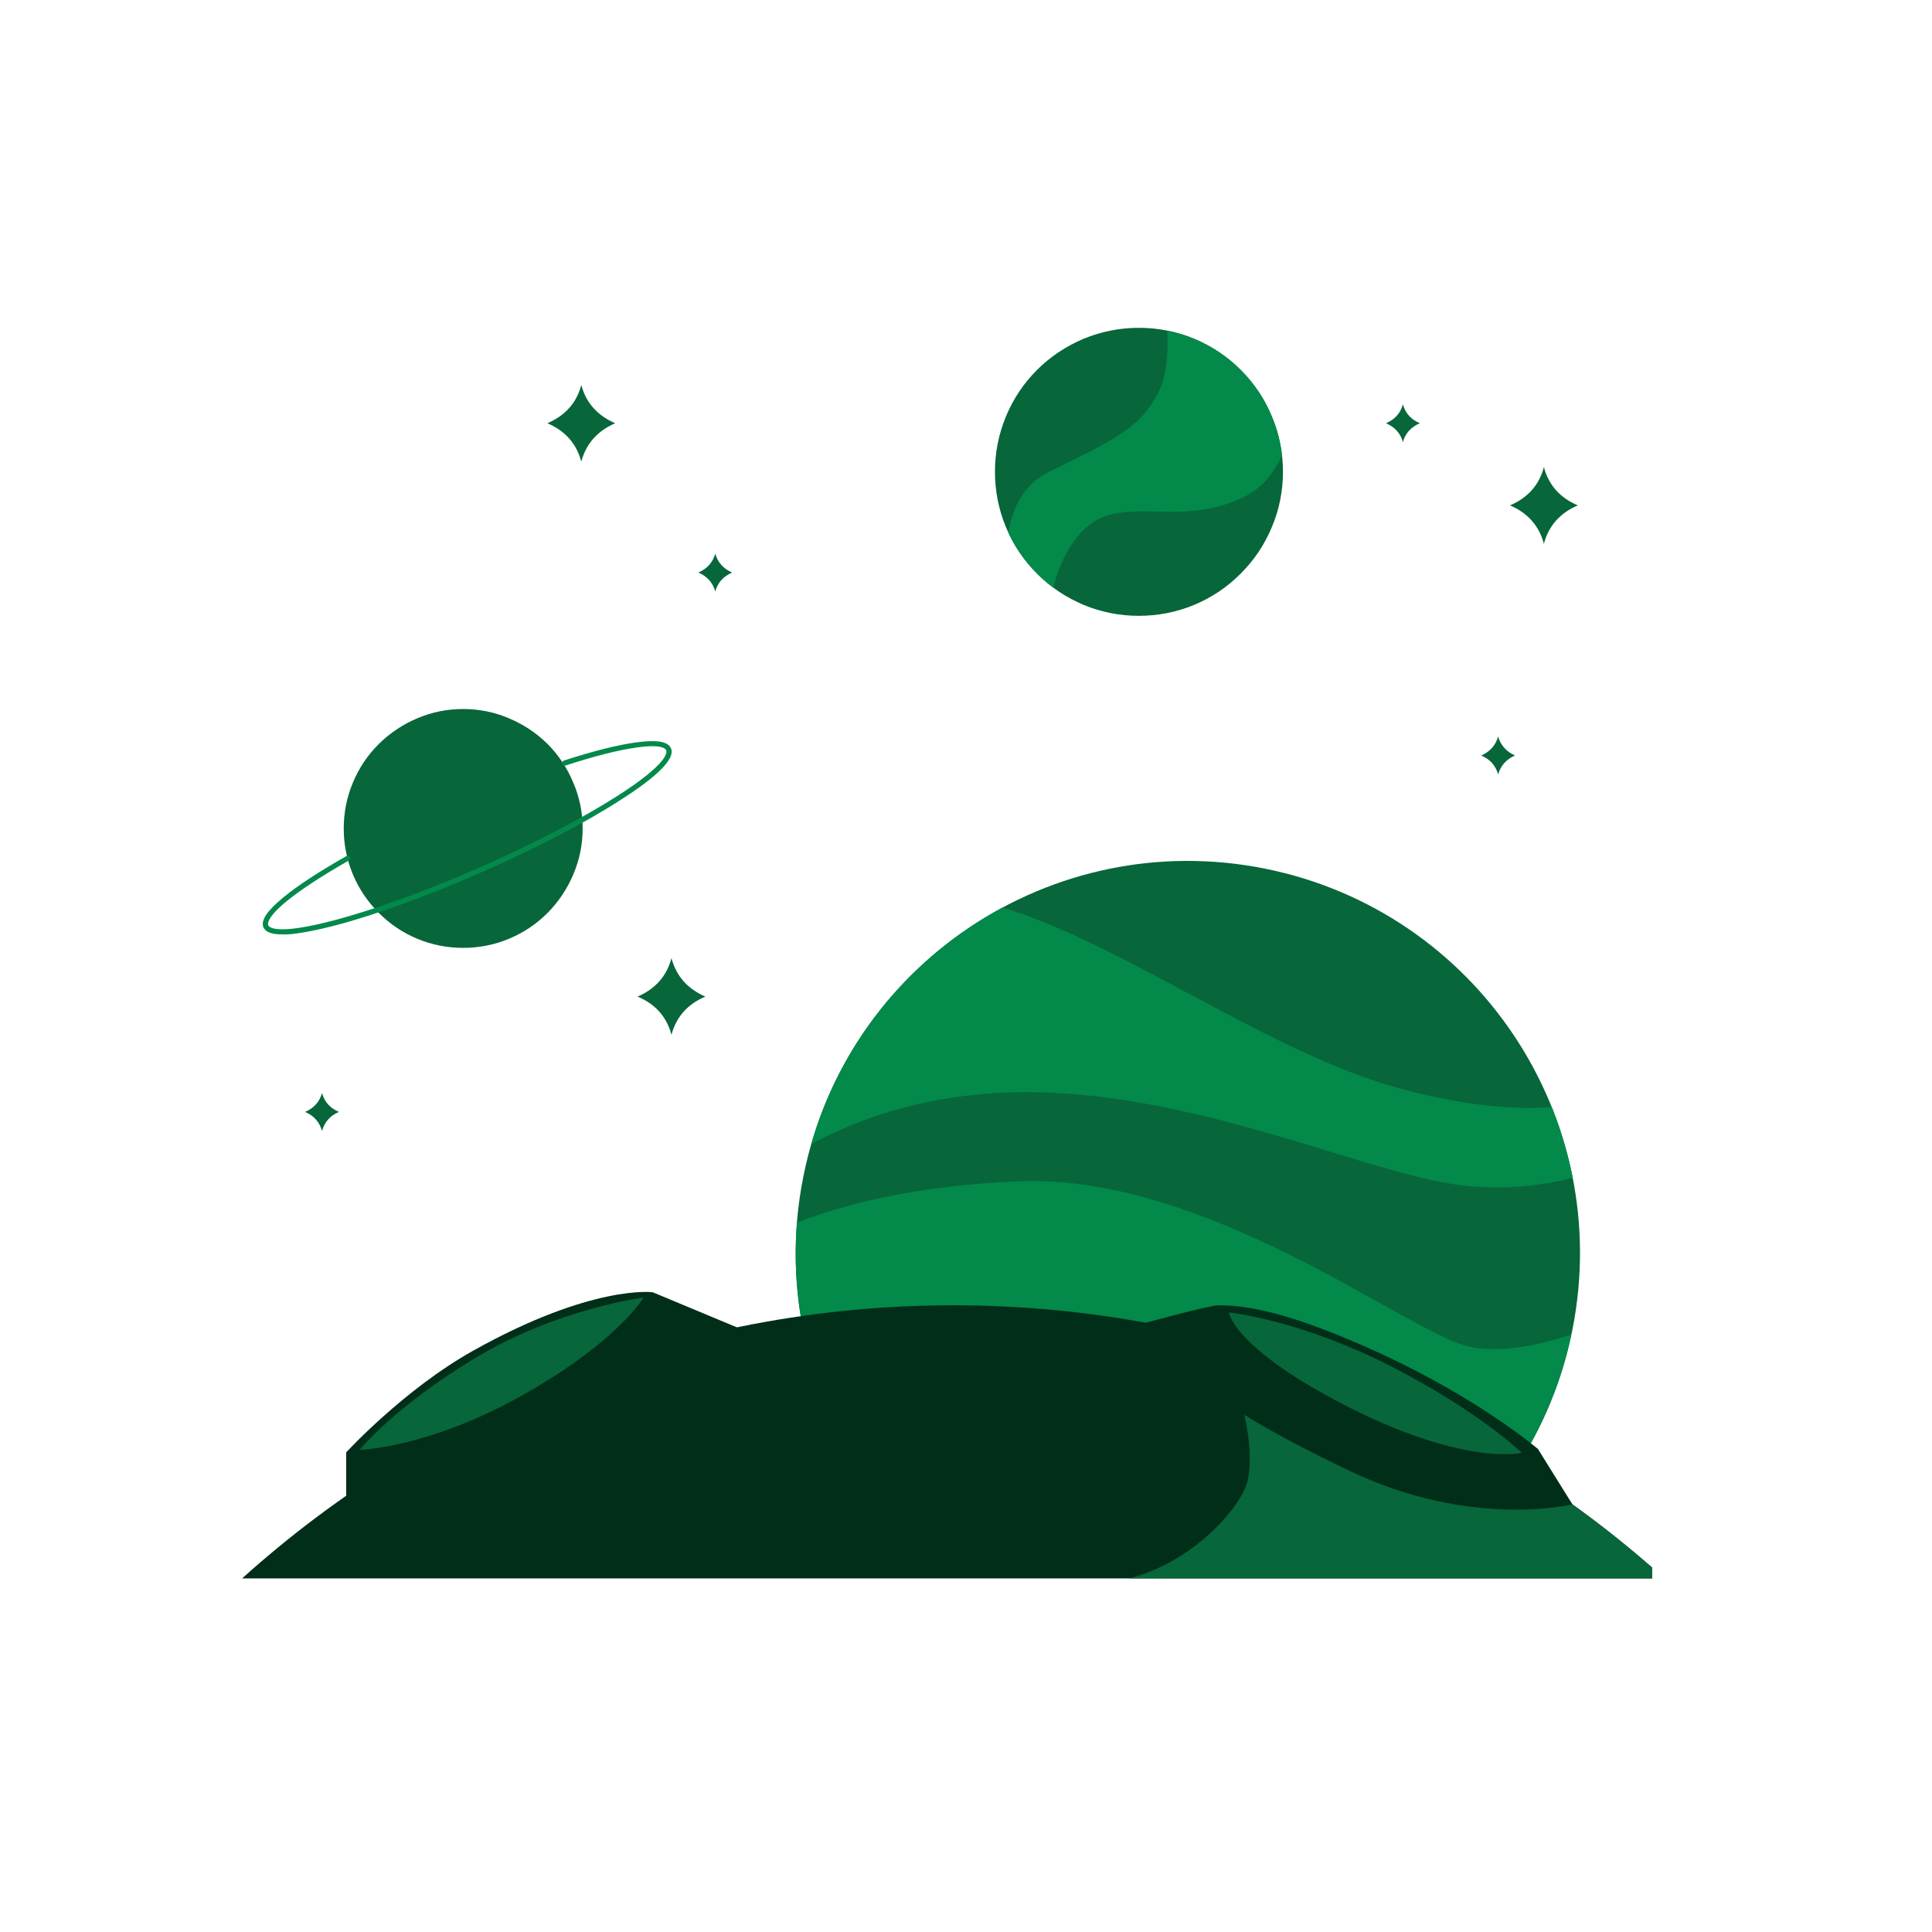 <svg xmlns="http://www.w3.org/2000/svg" xmlns:xlink="http://www.w3.org/1999/xlink" width="50" zoomAndPan="magnify" viewBox="0 0 37.5 37.5" height="50" preserveAspectRatio="xMidYMid meet" version="1.0"><defs><clipPath id="266af5b871"><path d="M 19 6.363 L 25 6.363 L 25 12 L 19 12 Z M 19 6.363 " clip-rule="nonzero"/></clipPath><clipPath id="667ef33d01"><path d="M 4.688 25 L 32.07 25 L 32.07 30.785 L 4.688 30.785 Z M 4.688 25 " clip-rule="nonzero"/></clipPath><clipPath id="e9007c85cb"><path d="M 21 25 L 32.07 25 L 32.07 30.785 L 21 30.785 Z M 21 25 " clip-rule="nonzero"/></clipPath></defs><path fill="#07663a" d="M 29.219 28.789 C 29.844 27.93 30.297 26.922 30.52 25.812 C 31.34 21.691 28.668 17.684 24.547 16.859 C 20.426 16.035 16.418 18.711 15.594 22.832 C 15.371 23.941 15.402 25.043 15.648 26.078 Z M 29.219 28.789 " fill-opacity="1" fill-rule="nonzero"/><path fill="#03894a" d="M 30.121 21.488 C 29.441 21.539 28.477 21.48 27.18 21.129 C 24.637 20.441 21.844 18.34 19.461 17.613 C 17.703 18.559 16.328 20.18 15.746 22.207 C 16.598 21.746 17.805 21.301 19.363 21.215 C 22.84 21.02 26.332 22.73 28.305 23 C 29.148 23.113 29.918 23.016 30.527 22.863 C 30.434 22.391 30.297 21.934 30.121 21.488 Z M 30.121 21.488 " fill-opacity="1" fill-rule="nonzero"/><path fill="#03894a" d="M 28.492 26.133 C 27.281 25.836 23.418 22.77 19.75 22.93 C 17.699 23.016 16.301 23.406 15.469 23.73 C 15.406 24.535 15.469 25.324 15.648 26.078 L 29.219 28.789 C 29.828 27.953 30.273 26.977 30.5 25.906 C 29.859 26.113 29.082 26.277 28.492 26.133 Z M 28.492 26.133 " fill-opacity="1" fill-rule="nonzero"/><path fill="#07663a" d="M 13.883 10.746 L 13.883 10.742 L 13.883 10.746 C 13.836 10.914 13.727 11.039 13.555 11.113 C 13.727 11.188 13.836 11.309 13.883 11.48 L 13.883 11.484 C 13.883 11.484 13.883 11.484 13.883 11.48 C 13.883 11.484 13.883 11.484 13.883 11.484 L 13.883 11.48 C 13.93 11.309 14.039 11.188 14.211 11.113 C 14.039 11.039 13.93 10.914 13.883 10.746 Z M 13.883 10.746 " fill-opacity="1" fill-rule="nonzero"/><path fill="#07663a" d="M 27.23 7.848 L 27.23 7.844 L 27.23 7.848 C 27.184 8.02 27.074 8.141 26.902 8.215 C 27.074 8.289 27.184 8.41 27.23 8.582 L 27.23 8.586 L 27.23 8.582 C 27.277 8.41 27.387 8.289 27.559 8.215 C 27.387 8.141 27.277 8.02 27.23 7.848 Z M 27.23 7.848 " fill-opacity="1" fill-rule="nonzero"/><path fill="#07663a" d="M 29.078 14.297 L 29.078 14.293 L 29.078 14.297 C 29.031 14.465 28.922 14.59 28.75 14.664 C 28.922 14.738 29.031 14.859 29.078 15.031 L 29.078 15.035 C 29.078 15.035 29.078 15.035 29.078 15.031 C 29.078 15.035 29.078 15.035 29.078 15.035 L 29.078 15.031 C 29.129 14.859 29.238 14.738 29.406 14.664 C 29.238 14.59 29.129 14.465 29.078 14.297 Z M 29.078 14.297 " fill-opacity="1" fill-rule="nonzero"/><path fill="#07663a" d="M 6.25 21.215 L 6.25 21.211 C 6.25 21.211 6.25 21.215 6.25 21.215 C 6.25 21.215 6.25 21.211 6.25 21.211 L 6.25 21.215 C 6.203 21.387 6.094 21.508 5.922 21.582 C 6.094 21.656 6.203 21.781 6.25 21.953 L 6.25 21.957 C 6.25 21.953 6.25 21.953 6.25 21.953 C 6.25 21.953 6.25 21.953 6.25 21.957 L 6.25 21.953 C 6.297 21.781 6.406 21.656 6.578 21.582 C 6.406 21.508 6.297 21.387 6.25 21.215 Z M 6.25 21.215 " fill-opacity="1" fill-rule="nonzero"/><path fill="#07663a" d="M 29.969 9.074 L 29.969 9.066 C 29.969 9.066 29.965 9.07 29.965 9.07 C 29.965 9.07 29.965 9.066 29.965 9.066 L 29.965 9.074 C 29.871 9.418 29.652 9.664 29.309 9.809 C 29.652 9.957 29.871 10.203 29.965 10.547 L 29.965 10.555 C 29.965 10.551 29.965 10.551 29.965 10.551 C 29.965 10.551 29.969 10.551 29.969 10.555 L 29.969 10.547 C 30.062 10.203 30.281 9.957 30.625 9.809 C 30.281 9.664 30.062 9.418 29.969 9.074 Z M 29.969 9.074 " fill-opacity="1" fill-rule="nonzero"/><path fill="#07663a" d="M 13.035 18.605 L 13.035 18.598 C 13.035 18.602 13.035 18.602 13.035 18.602 C 13.035 18.602 13.031 18.602 13.031 18.598 L 13.031 18.605 C 12.938 18.949 12.719 19.195 12.375 19.344 C 12.719 19.488 12.938 19.734 13.031 20.078 L 13.031 20.086 C 13.031 20.086 13.035 20.082 13.035 20.082 C 13.035 20.082 13.035 20.086 13.035 20.086 L 13.035 20.078 C 13.129 19.734 13.348 19.488 13.691 19.344 C 13.348 19.195 13.129 18.949 13.035 18.605 Z M 13.035 18.605 " fill-opacity="1" fill-rule="nonzero"/><path fill="#07663a" d="M 11.285 7.48 L 11.285 7.473 C 11.285 7.473 11.285 7.473 11.285 7.477 C 11.281 7.473 11.281 7.473 11.281 7.473 L 11.281 7.48 C 11.188 7.824 10.969 8.066 10.625 8.215 C 10.969 8.363 11.188 8.609 11.281 8.953 L 11.281 8.957 C 11.281 8.957 11.281 8.957 11.285 8.953 C 11.285 8.957 11.285 8.957 11.285 8.957 L 11.285 8.953 C 11.379 8.609 11.598 8.363 11.941 8.215 C 11.598 8.066 11.379 7.824 11.285 7.48 Z M 11.285 7.48 " fill-opacity="1" fill-rule="nonzero"/><g clip-path="url(#266af5b871)"><path fill="#07663a" d="M 24.902 9.156 C 24.902 9.527 24.832 9.887 24.688 10.227 C 24.547 10.57 24.344 10.871 24.082 11.133 C 23.82 11.398 23.52 11.598 23.176 11.742 C 22.832 11.883 22.477 11.953 22.105 11.953 C 21.734 11.953 21.379 11.883 21.035 11.742 C 20.695 11.598 20.391 11.398 20.129 11.133 C 19.867 10.871 19.664 10.57 19.523 10.227 C 19.383 9.887 19.312 9.527 19.312 9.156 C 19.312 8.789 19.383 8.43 19.523 8.09 C 19.664 7.746 19.867 7.441 20.129 7.18 C 20.391 6.918 20.695 6.719 21.035 6.574 C 21.379 6.434 21.734 6.363 22.105 6.363 C 22.477 6.363 22.832 6.434 23.176 6.574 C 23.52 6.719 23.82 6.918 24.082 7.18 C 24.344 7.441 24.547 7.746 24.688 8.09 C 24.832 8.43 24.902 8.789 24.902 9.156 Z M 24.902 9.156 " fill-opacity="1" fill-rule="nonzero"/><path fill="#03894a" d="M 22.656 6.418 C 22.676 6.836 22.645 7.273 22.504 7.57 C 22.156 8.309 21.609 8.543 20.363 9.156 C 19.852 9.41 19.645 9.879 19.574 10.344 C 19.773 10.766 20.074 11.133 20.445 11.406 C 20.531 11.055 20.691 10.664 20.984 10.336 C 21.727 9.52 22.855 10.297 24.164 9.637 C 24.512 9.461 24.738 9.168 24.883 8.836 C 24.746 7.629 23.836 6.652 22.656 6.418 Z M 22.656 6.418 " fill-opacity="1" fill-rule="nonzero"/></g><path fill="#07663a" d="M 11.309 16.082 C 11.309 16.387 11.25 16.684 11.129 16.969 C 11.012 17.25 10.844 17.5 10.629 17.719 C 10.41 17.938 10.16 18.105 9.875 18.223 C 9.594 18.34 9.297 18.398 8.988 18.398 C 8.684 18.398 8.387 18.34 8.102 18.223 C 7.82 18.105 7.57 17.938 7.352 17.719 C 7.133 17.5 6.965 17.25 6.848 16.969 C 6.73 16.684 6.672 16.387 6.672 16.082 C 6.672 15.773 6.73 15.477 6.848 15.195 C 6.965 14.91 7.133 14.66 7.352 14.441 C 7.57 14.227 7.82 14.059 8.102 13.941 C 8.387 13.82 8.684 13.762 8.988 13.762 C 9.297 13.762 9.594 13.82 9.875 13.941 C 10.16 14.059 10.41 14.227 10.629 14.441 C 10.844 14.66 11.012 14.91 11.129 15.195 C 11.25 15.477 11.309 15.773 11.309 16.082 Z M 11.309 16.082 " fill-opacity="1" fill-rule="nonzero"/><path fill="#03894a" d="M 5.48 18.137 C 5.277 18.137 5.156 18.094 5.113 18 C 5.059 17.867 5.18 17.68 5.496 17.422 C 5.773 17.191 6.199 16.914 6.723 16.617 C 6.746 16.605 6.777 16.613 6.789 16.637 C 6.805 16.66 6.793 16.691 6.77 16.703 C 6.254 16.996 5.832 17.273 5.559 17.496 C 5.18 17.809 5.195 17.93 5.207 17.961 C 5.223 17.996 5.359 18.16 6.484 17.863 C 7.273 17.656 8.277 17.289 9.32 16.832 C 10.363 16.375 11.312 15.879 11.996 15.441 C 12.977 14.812 12.949 14.598 12.93 14.562 C 12.918 14.531 12.84 14.441 12.363 14.508 C 12.016 14.555 11.535 14.676 10.977 14.859 C 10.953 14.867 10.922 14.852 10.914 14.824 C 10.906 14.801 10.922 14.77 10.945 14.762 C 11.512 14.578 11.996 14.457 12.348 14.41 C 12.746 14.355 12.965 14.391 13.023 14.523 C 13.07 14.629 13 14.77 12.812 14.953 C 12.645 15.117 12.387 15.309 12.051 15.523 C 11.363 15.969 10.406 16.465 9.359 16.926 C 8.316 17.383 7.301 17.754 6.512 17.961 C 6.125 18.062 5.809 18.121 5.578 18.137 C 5.543 18.137 5.512 18.137 5.48 18.137 Z M 5.48 18.137 " fill-opacity="1" fill-rule="nonzero"/><g clip-path="url(#667ef33d01)"><path fill="#012e19" d="M 32.305 30.637 C 28.648 27.344 23.809 25.336 18.5 25.336 C 13.191 25.336 8.355 27.344 4.699 30.637 " fill-opacity="1" fill-rule="nonzero"/></g><g clip-path="url(#e9007c85cb)"><path fill="#07663a" d="M 21.922 30.637 L 32.305 30.637 C 29.879 28.449 26.93 26.832 23.672 25.992 C 24.074 26.969 24.367 28.008 24.219 28.727 C 24.109 29.242 23.164 30.316 21.922 30.637 Z M 21.922 30.637 " fill-opacity="1" fill-rule="nonzero"/></g><path fill="#012e19" d="M 6.719 29.031 L 6.719 28.191 C 6.719 28.191 7.84 26.969 9.18 26.219 C 11.488 24.926 12.668 25.082 12.668 25.082 L 14.309 25.766 C 14.309 25.766 13.223 27.293 11.031 28.398 C 9.434 29.207 8.082 29.52 8.082 29.52 Z M 6.719 29.031 " fill-opacity="1" fill-rule="nonzero"/><path fill="#012e19" d="M 22.238 25.676 C 22.238 25.676 23.469 25.336 23.645 25.336 C 24.164 25.336 24.984 25.434 26.859 26.301 C 28.734 27.172 29.852 28.125 29.852 28.125 L 30.52 29.199 C 30.52 29.199 28.566 29.684 26.191 28.547 C 24.332 27.656 23.461 27.078 22.891 26.469 C 22.539 26.094 22.238 25.676 22.238 25.676 Z M 22.238 25.676 " fill-opacity="1" fill-rule="nonzero"/><path fill="#07663a" d="M 23.852 25.473 C 23.852 25.473 23.926 26.129 25.98 27.211 C 28.398 28.484 29.539 28.199 29.539 28.199 C 29.539 28.199 28.715 27.395 26.969 26.504 C 25.223 25.617 23.852 25.473 23.852 25.473 Z M 23.852 25.473 " fill-opacity="1" fill-rule="nonzero"/><path fill="#07663a" d="M 6.98 28.141 C 6.98 28.141 8.316 28.113 10.16 27.07 C 12.004 26.031 12.492 25.184 12.492 25.184 C 12.492 25.184 10.812 25.402 9.23 26.355 C 7.652 27.305 6.98 28.141 6.98 28.141 Z M 6.98 28.141 " fill-opacity="1" fill-rule="nonzero"/></svg>